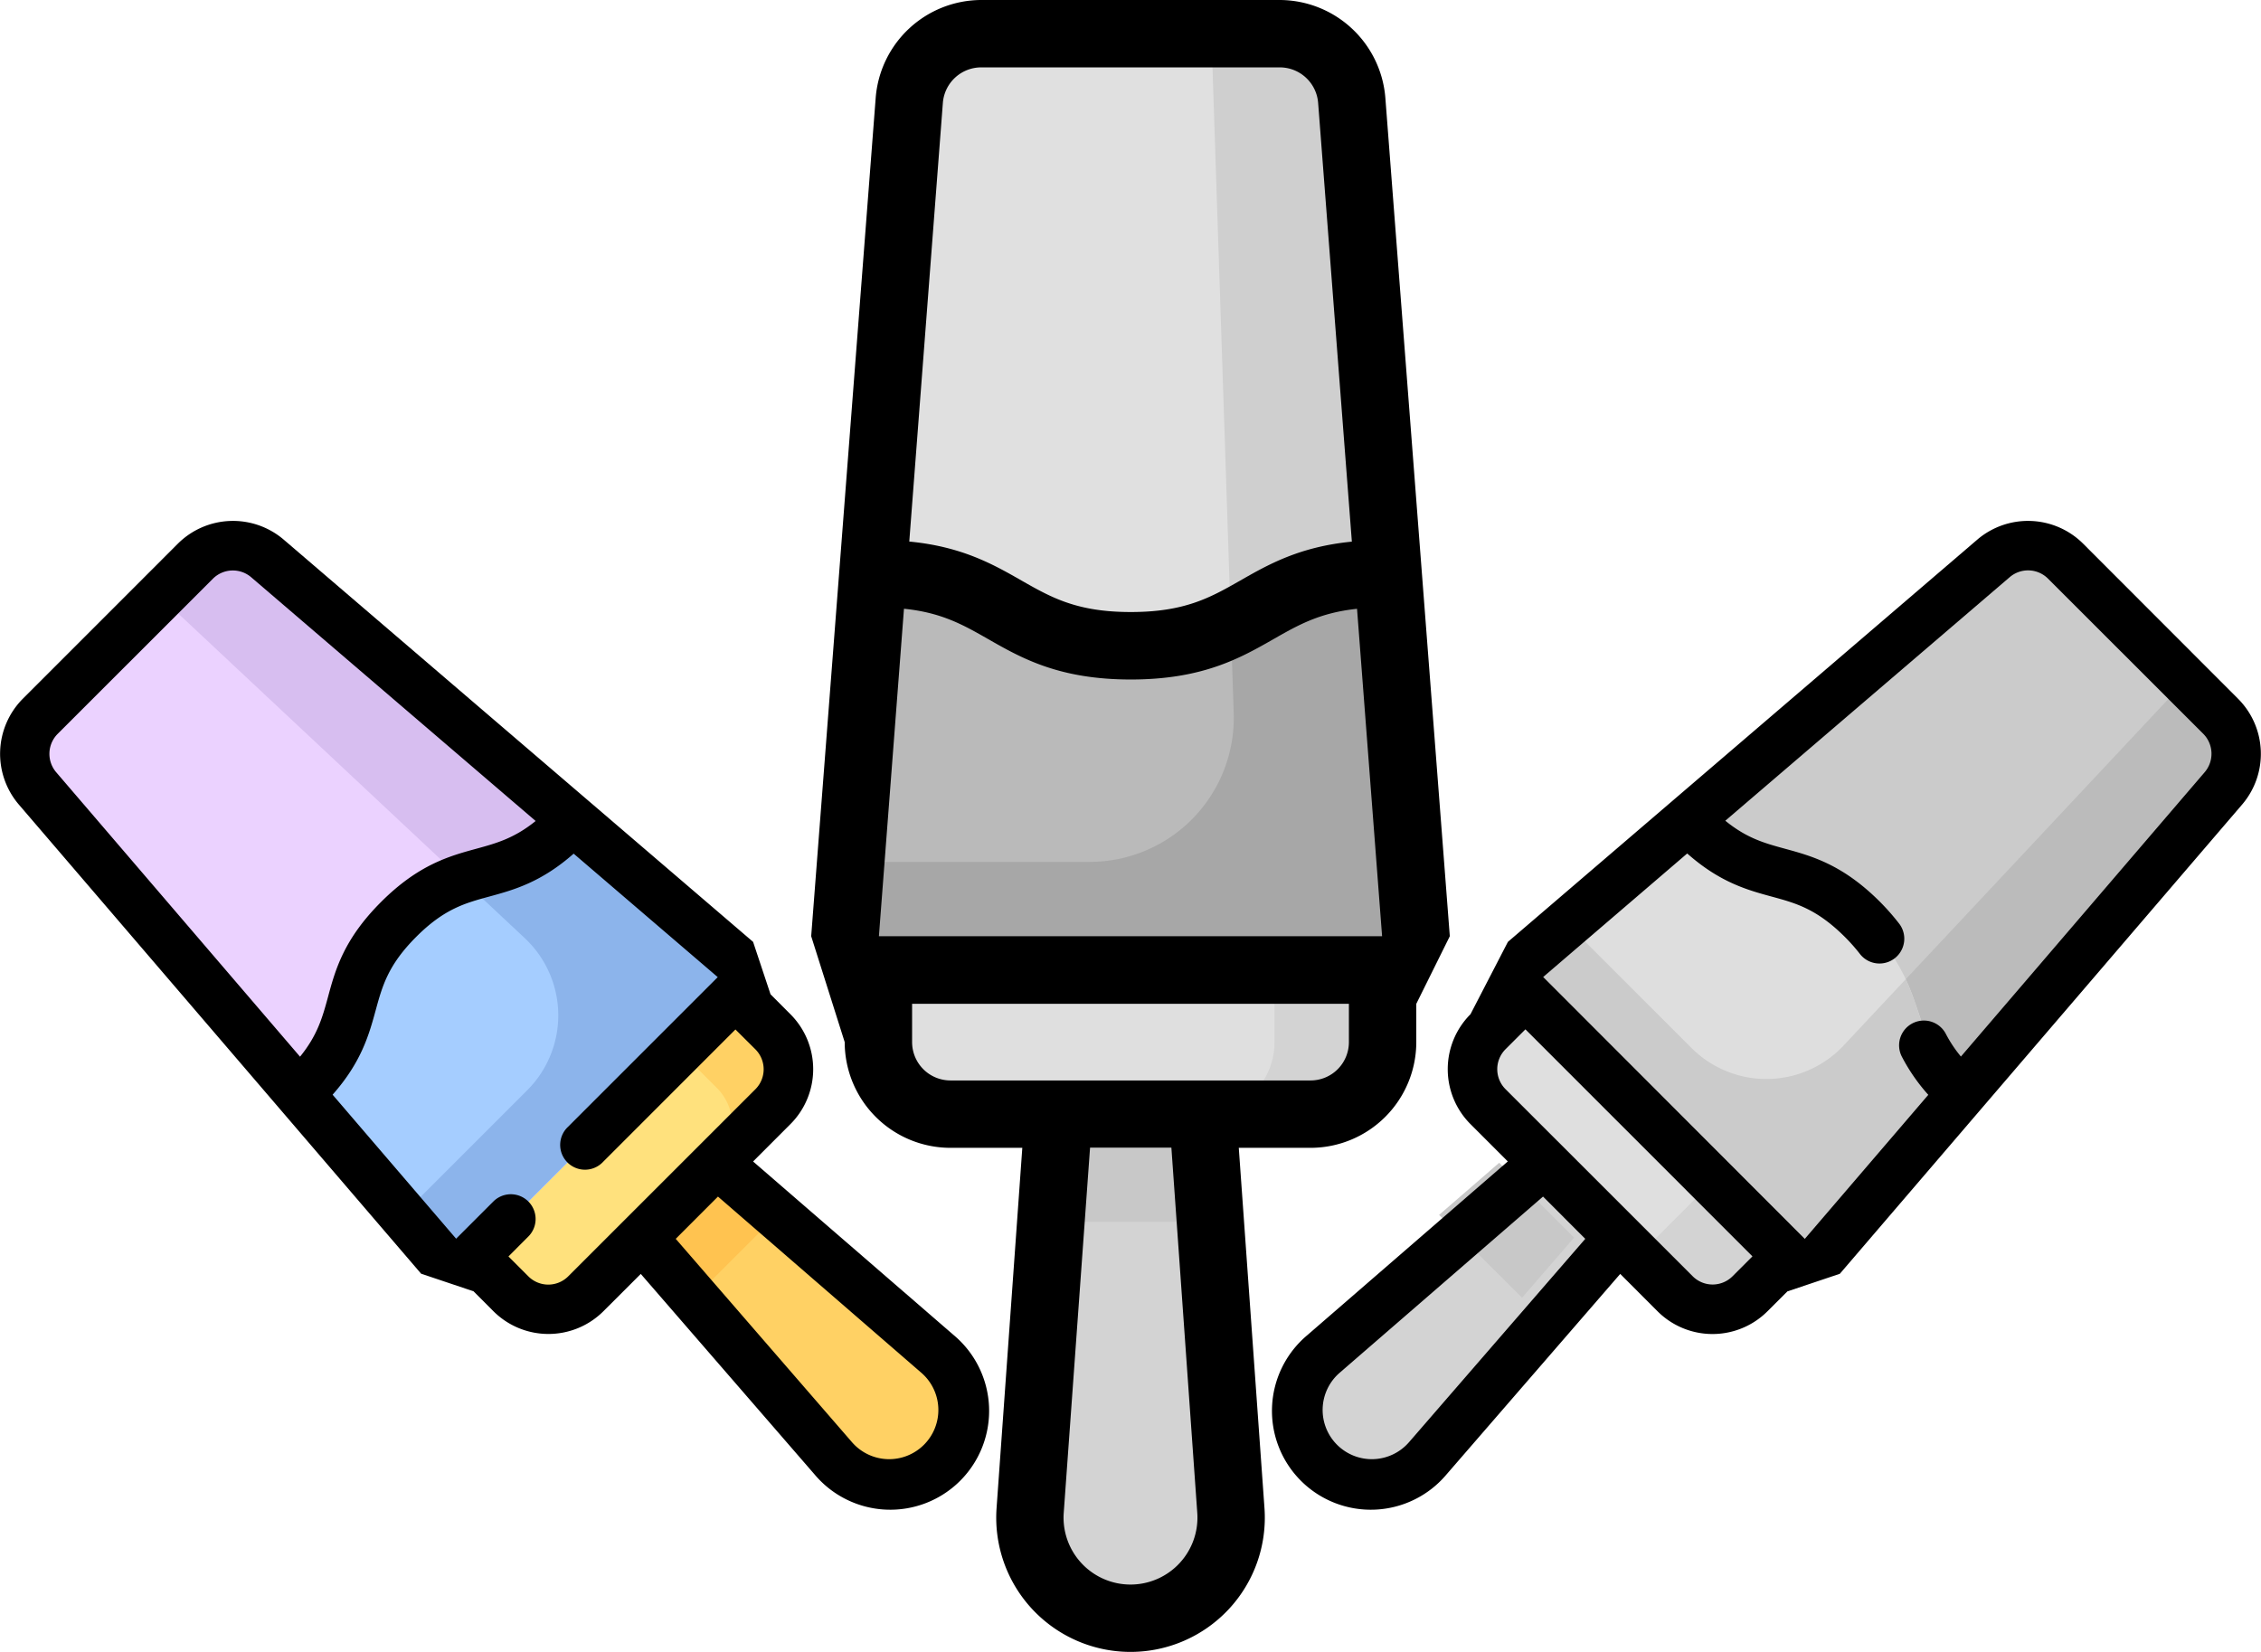 <svg id="Layer_1" data-name="Layer 1" xmlns="http://www.w3.org/2000/svg" viewBox="0 0 503.24 367.71"><defs><style>.cls-1{fill:#dfdfdf;}.cls-2{fill:#d3d3d3;}.cls-3{fill:#ffe17d;}.cls-4{fill:#ffd164;}.cls-5{fill:#c8c8c8;}.cls-6{fill:#ffc350;}.cls-7{fill:#ebd2ff;}.cls-8{fill:#d7bef0;}.cls-9{fill:#a5cdff;}.cls-10{fill:#8cb4eb;}.cls-11{fill:#cbcbcb;}.cls-12{fill:#bbb;}.cls-13{fill:#dedede;}.cls-14{fill:#e0e0e0;}.cls-15{fill:#cfcfcf;}.cls-16{fill:#bababa;}.cls-17{fill:#a7a7a7;}</style></defs><path class="cls-1" d="M439.57,422.35,481.24,464a11.78,11.78,0,0,0,16.66,0l8.34-8.34-58.33-58.33-8.34,8.34a11.78,11.78,0,0,0,0,16.66Zm0,0" transform="translate(-108.38 -176)"/><path class="cls-2" d="M481.24,464a11.78,11.78,0,0,0,16.66,0l8.34-8.34L489.57,439l-16.66,16.67Zm0,0" transform="translate(-108.38 -176)"/><path class="cls-1" d="M319.92,424h80.16a16,16,0,0,0,16-16v-16H303.89v16a16,16,0,0,0,16,16Zm0,0" transform="translate(-108.38 -176)"/><path class="cls-2" d="M376,424h24.05a16,16,0,0,0,16-16v-16H392.06v16a16,16,0,0,1-16,16Zm0,0" transform="translate(-108.38 -176)"/><path class="cls-3" d="M238.76,464l41.67-41.67a11.78,11.78,0,0,0,0-16.66l-8.34-8.34-58.33,58.34,8.33,8.33a11.79,11.79,0,0,0,16.67,0Zm0,0" transform="translate(-108.38 -176)"/><path class="cls-4" d="M267.93,434.85l12.5-12.5a11.78,11.78,0,0,0,0-16.66l-8.34-8.34-12.5,12.5,8.34,8.34a11.78,11.78,0,0,1,0,16.66Zm0,0" transform="translate(-108.38 -176)"/><path class="cls-2" d="M360,536.21a22.4,22.4,0,0,0,22.34-24L376,424H344l-6.31,88.24a22.4,22.4,0,0,0,22.34,24Zm0,0" transform="translate(-108.38 -176)"/><path class="cls-4" d="M317.92,501.52a16.46,16.46,0,0,0-.85-24.08l-49.15-42.59-16.66,16.67,42.59,49.14a16.45,16.45,0,0,0,24.07.86Zm0,0" transform="translate(-108.38 -176)"/><path class="cls-2" d="M402.08,501.52a16.45,16.45,0,0,0,24.07-.86l42.59-49.14-16.67-16.67-49.13,42.59a16.46,16.46,0,0,0-.86,24.08Zm0,0" transform="translate(-108.38 -176)"/><path class="cls-5" d="M447.14,464.91l11.6-13.39-16.67-16.67-13.39,11.61Zm0,0" transform="translate(-108.38 -176)"/><path class="cls-5" d="M377.75,448,376,424H344l-1.72,24Zm0,0" transform="translate(-108.38 -176)"/><path class="cls-6" d="M281.32,446.46l-13.39-11.61-16.67,16.67,11.61,13.39Zm0,0" transform="translate(-108.38 -176)"/><path class="cls-7" d="M276.28,393.16,167.91,300.27a11.78,11.78,0,0,0-16,.61l-34.57,34.57a11.78,11.78,0,0,0-.61,16l92.89,108.38Zm0,0" transform="translate(-108.38 -176)"/><path class="cls-8" d="M225.73,418.71l-27.65,27.65,11.54,13.47,66.66-66.67L167.91,300.27a11.78,11.78,0,0,0-16,.61L144,308.79l81.18,76.06a23.56,23.56,0,0,1,.55,33.86Zm0,0" transform="translate(-108.38 -176)"/><path class="cls-9" d="M235.8,358.46c-14.73,12.92-23,6.56-38.68,22.2s-9.29,23.95-22.2,38.68l34.7,40.49,66.66-66.67Zm0,0" transform="translate(-108.38 -176)"/><path class="cls-10" d="M235.8,358.46c-10,8.75-17,8.67-25.38,12.56l14.76,13.83a23.56,23.56,0,0,1,.55,33.86l-27.65,27.65,11.54,13.47,66.66-66.67Zm0,0" transform="translate(-108.38 -176)"/><path class="cls-11" d="M510.41,459.85,603.3,351.48a11.8,11.8,0,0,0-.61-16l-34.57-34.56a11.78,11.78,0,0,0-16-.62l-108.38,92.9Zm0,0" transform="translate(-108.38 -176)"/><path class="cls-12" d="M484.86,409.3,457.2,381.65l-13.46,11.54,66.67,66.66L603.3,351.48a11.8,11.8,0,0,0-.61-16l-7.91-7.9-76.06,81.18a23.56,23.56,0,0,1-33.86.55Zm0,0" transform="translate(-108.38 -176)"/><path class="cls-13" d="M545.11,419.37c-12.92-14.73-6.56-23-22.2-38.68s-23.95-9.29-38.68-22.2l-40.49,34.7,66.67,66.66Zm0,0" transform="translate(-108.38 -176)"/><path class="cls-11" d="M545.11,419.37c-8.75-10-8.67-17-12.56-25.38l-13.83,14.76a23.56,23.56,0,0,1-33.86.55L457.2,381.65l-13.46,11.54,66.67,66.66Zm0,0" transform="translate(-108.38 -176)"/><path class="cls-14" d="M424.13,391.92,409.23,198.3a16,16,0,0,0-16-14.8h-66.5a16,16,0,0,0-16,14.8l-14.9,193.62Zm0,0" transform="translate(-108.38 -176)"/><path class="cls-15" d="M350.92,367.87h-53.2l-1.85,24.05H424.13L409.23,198.3a16,16,0,0,0-16-14.8H378L383,334.76a32.07,32.07,0,0,1-32.05,33.11Zm0,0" transform="translate(-108.38 -176)"/><path class="cls-16" d="M302.63,304l-6.76,87.88H424.13l-6.76-87.87c-25.32,2.14-27.7,15.72-57.3,15.72s-32-13.65-57.44-15.73Zm0,0" transform="translate(-108.38 -176)"/><path class="cls-17" d="M382.36,316.18l.61,18.58a32.07,32.07,0,0,1-32.05,33.11h-53.2l-1.85,24.05H424.13l-6.76-87.87c-16.91,1.43-23.62,7.95-35,12.13Zm0,0" transform="translate(-108.38 -176)"/><path d="M435.67,401.79a17.31,17.31,0,0,0,0,24.46l8.31,8.31-44.67,38.71a22,22,0,1,0,31,31L469,459.6l8.31,8.32a17.31,17.31,0,0,0,24.46,0l4.44-4.43,11.67-3.92,89.57-104.5a17.36,17.36,0,0,0-.9-23.48L572,297a17.38,17.38,0,0,0-23.49-.9L444,385.68M422,497.05a10.95,10.95,0,1,1-15.45-15.44l45.27-39.23,9.4,9.41Zm72-36.93a6.27,6.27,0,0,1-8.87,0l-41.67-41.66a6.29,6.29,0,0,1,0-8.87l4.44-4.44,50.53,50.54Zm61.7-155.64a6.28,6.28,0,0,1,8.51.33l34.57,34.56a6.31,6.31,0,0,1,.32,8.52l-54.27,63.32a28.35,28.35,0,0,1-3.33-5,5.51,5.51,0,0,0-9.83,5,40.91,40.91,0,0,0,5.9,8.52l-27.49,32.07L451.85,393.5,483.91,366c7.26,6.43,13.37,8.12,18.81,9.6s10,2.73,16.3,9a40.26,40.26,0,0,1,3.41,3.87,5.52,5.52,0,0,0,8.76-6.71,51.42,51.42,0,0,0-4.38-5c-8.32-8.32-15.16-10.18-21.19-11.83-4.47-1.22-8.44-2.31-13.23-6.22Z" transform="translate(-108.38 -176)"/><path d="M431.07,384.42,416.72,197.73A23.65,23.65,0,0,0,393.25,176h-66.5a23.63,23.63,0,0,0-23.46,21.73L288.93,384.42,296.39,408a23.55,23.55,0,0,0,23.53,23.53h16l-5.73,80.21a29.89,29.89,0,1,0,59.63,0l-5.72-80.21h16A23.56,23.56,0,0,0,423.61,408v-8.53Zm-121.49-72.9c8.38.84,13.25,3.62,18.73,6.75,7.39,4.22,15.75,9,31.76,9s24.39-4.78,31.78-9c5.44-3.11,10.29-5.87,18.57-6.74L416,384.42H304Zm65.28,201.24a14.9,14.9,0,1,1-29.72,0L351,431.48h18.1ZM408.61,408a8.53,8.53,0,0,1-8.53,8.53H319.92a8.54,8.54,0,0,1-8.53-8.53v-8.53h97.22ZM318.24,198.88a8.57,8.57,0,0,1,8.51-7.88h66.5a8.57,8.57,0,0,1,8.51,7.88l7.51,97.7c-11.66,1.14-18.62,5.1-24.86,8.67-6.61,3.77-12.3,7-24.34,7s-17.72-3.25-24.31-7c-6.27-3.59-13.27-7.57-25-8.69Z" transform="translate(-108.38 -176)"/><path d="M276,385.68l-104.5-89.57A17.38,17.38,0,0,0,148,297l-34.56,34.57a17.39,17.39,0,0,0-.91,23.49l89.58,104.49,11.67,3.92,4.43,4.44a17.33,17.33,0,0,0,24.47,0L251,459.6l38.71,44.67a22,22,0,1,0,31-31L276,434.57l8.31-8.32a17.3,17.3,0,0,0,0-24.46l-4.43-4.44m33.57,84.26A10.95,10.95,0,1,1,298,497.05l-39.22-45.26,9.4-9.41Zm-36.93-72a6.29,6.29,0,0,1,0,8.87l-41.67,41.66a6.27,6.27,0,0,1-8.87,0l-4.43-4.43,4.43-4.44a5.51,5.51,0,0,0-7.8-7.79l-8.28,8.28-27.49-32.06c6.42-7.26,8.1-13.36,9.59-18.8s2.75-10.05,9-16.32,10.92-7.53,16.32-9,11.51-3.16,18.74-9.54l32.07,27.49-33.29,33.29a5.52,5.52,0,1,0,7.8,7.8l29.43-29.44Zm-155.64-61.7a6.31,6.31,0,0,1,.32-8.52l34.57-34.56a6.28,6.28,0,0,1,8.51-.33l63.32,54.27c-4.77,3.86-8.73,4.95-13.18,6.17-6,1.64-12.87,3.51-21.21,11.84S183,391.94,181.37,398c-1.22,4.47-2.31,8.44-6.21,13.24Zm0,0" transform="translate(-108.38 -176)"/></svg>